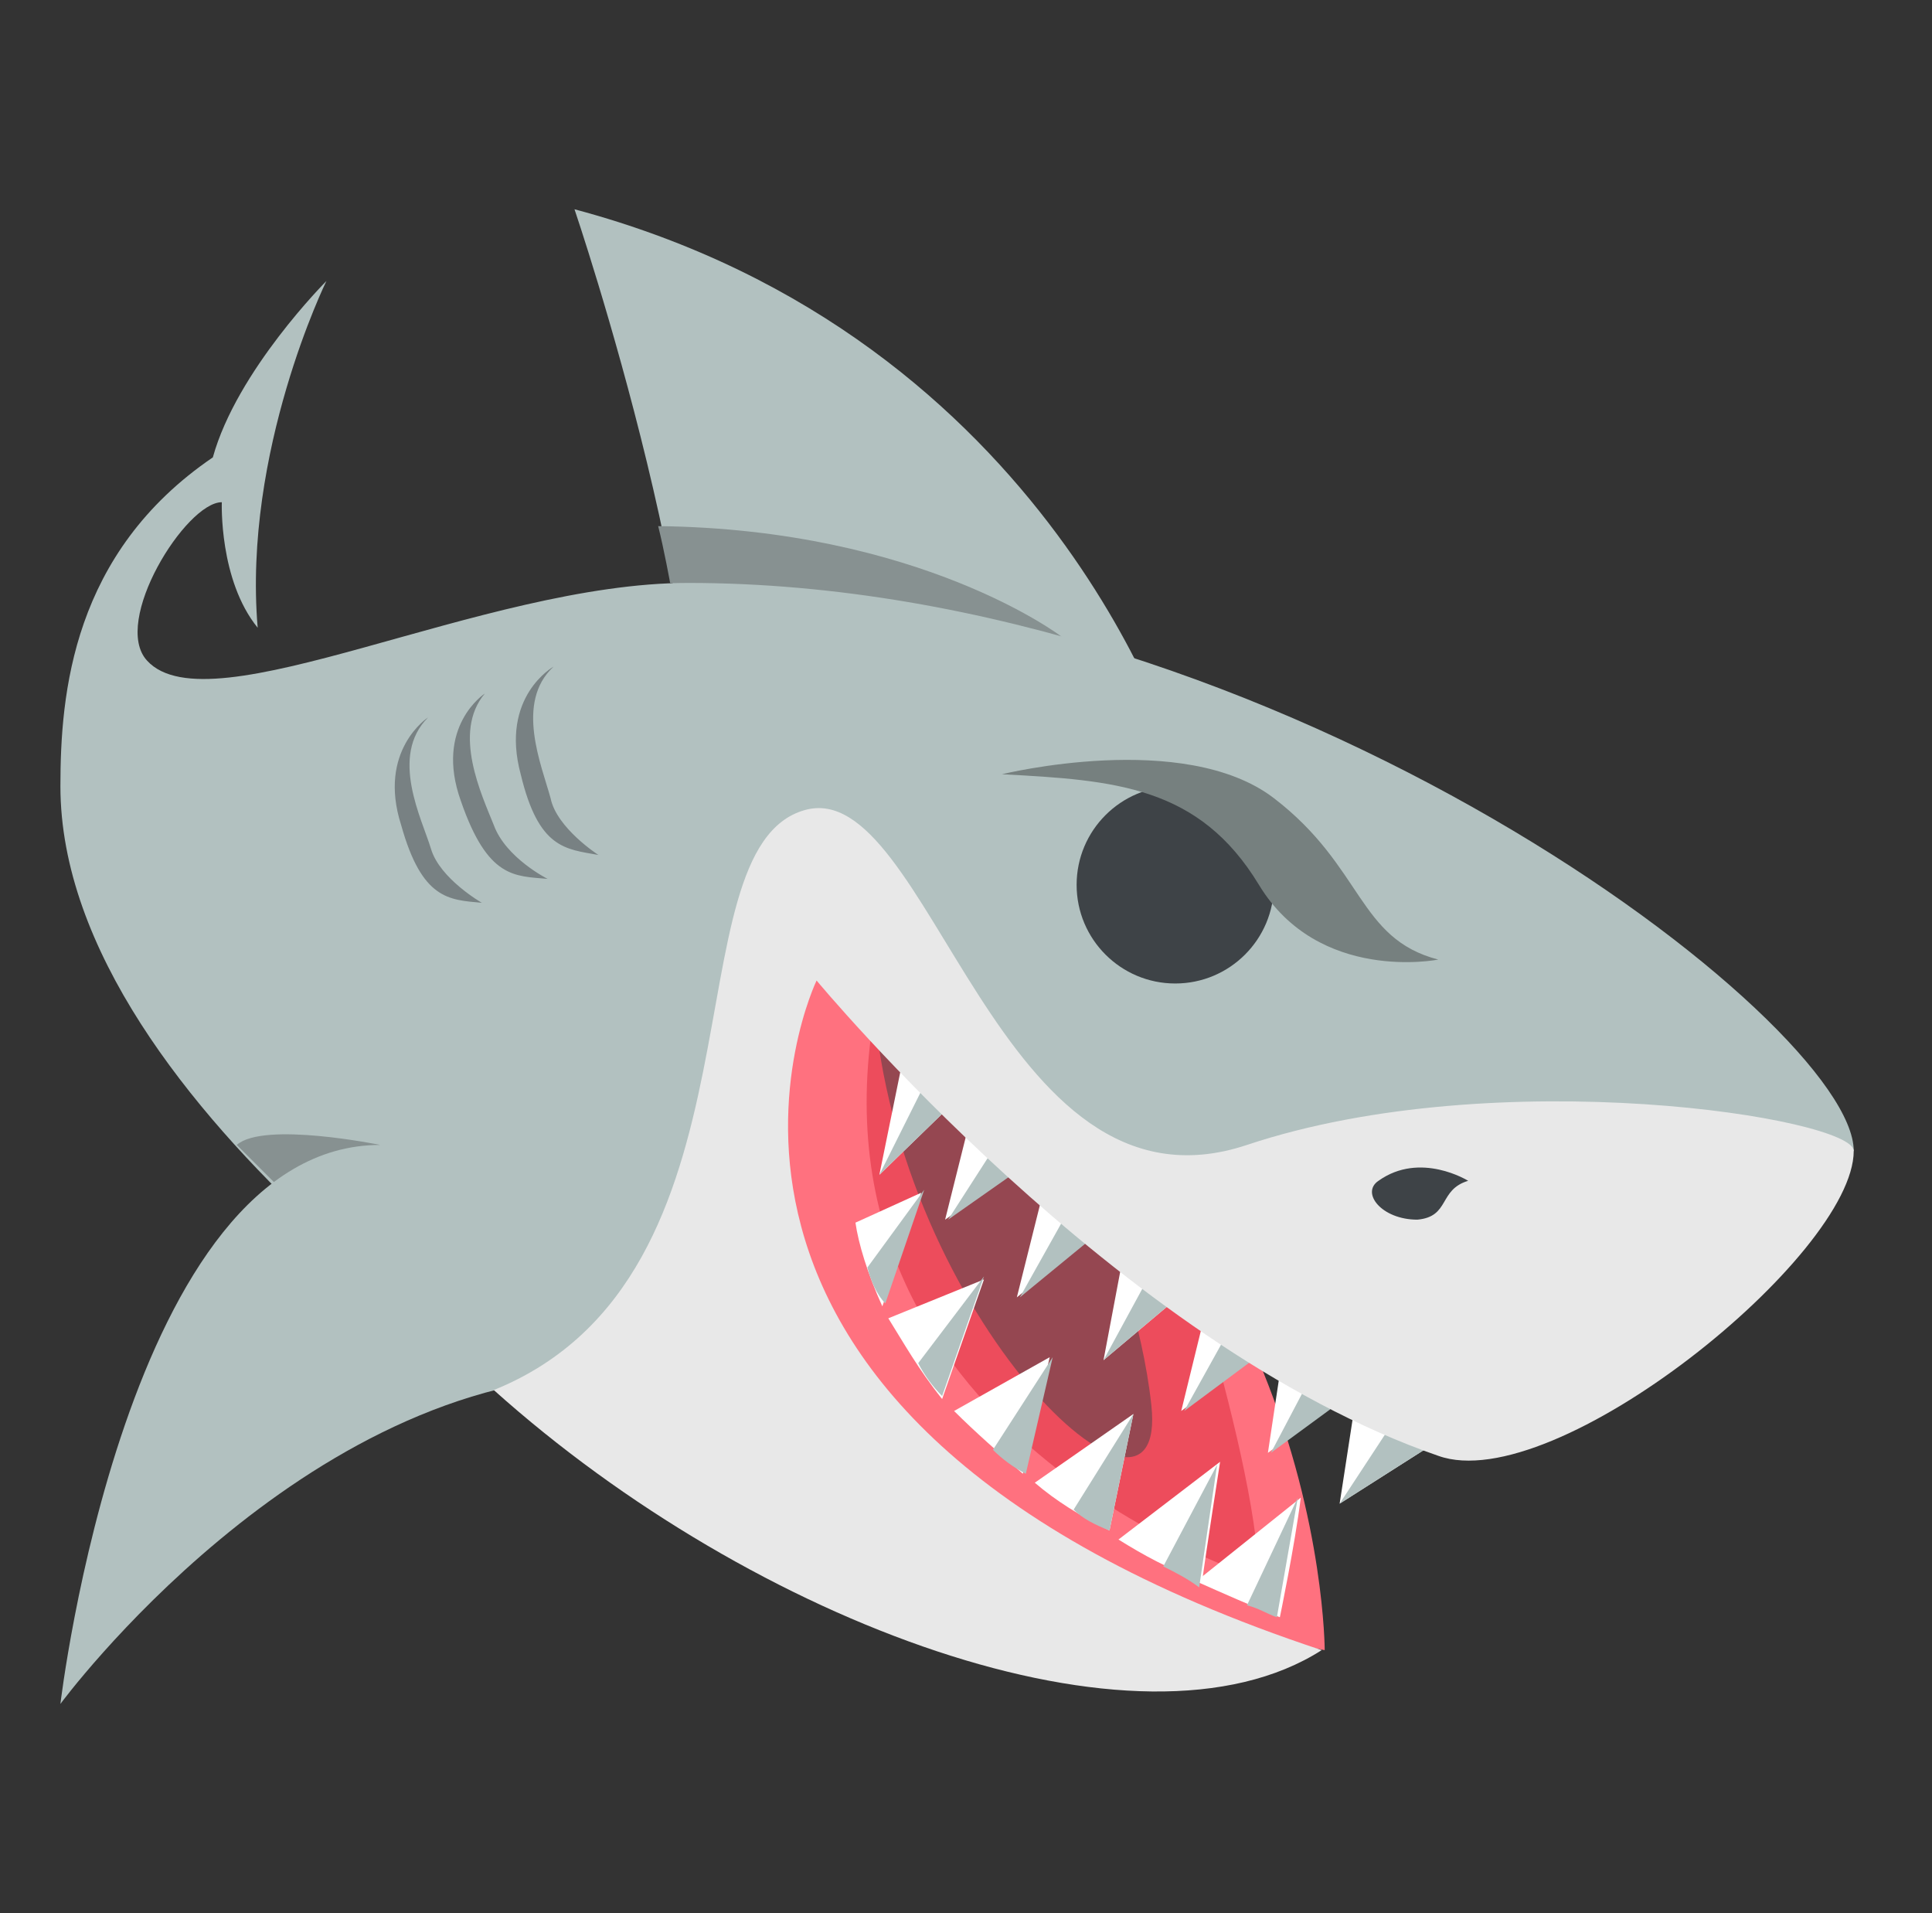 <svg width="101" height="100" viewBox="0 0 101 100" fill="none" xmlns="http://www.w3.org/2000/svg">
<rect x="0" y="0" width="101" height="100" fill="#333333" stroke="none"/>
<path d="M30.033 10.938C55.189 17.656 61.596 39.844 61.596 39.844L35.971 45.156C38.158 34.844 30.033 10.938 30.033 10.938Z" fill="#B2C1C0"/>
<path d="M55.502 33.281L35.033 30.469C35.033 30.469 34.721 28.75 34.408 27.5C48.158 27.656 55.502 33.281 55.502 33.281Z" fill="#879191"/>
<path d="M17.064 14.688C17.064 14.688 12.377 19.375 11.127 23.906C3.783 28.906 3.158 36.25 3.158 41.094C3.158 58.125 30.033 74.531 30.033 74.531L96.908 60.156C96.908 53.438 66.908 30.469 35.971 30.469C25.189 30.469 10.971 38.125 7.689 34.531C5.814 32.5 9.721 26.25 11.596 26.25C11.596 26.25 11.439 30.312 13.471 32.812C12.689 23.594 17.064 14.688 17.064 14.688Z" fill="#B2C1C0"/>
<path d="M69.252 86.25C69.252 86.25 69.252 59.688 43.314 49.062C43.314 49.062 28.471 79.062 69.252 86.25Z" fill="#FF717F"/>
<path d="M60.189 59.844C60.189 59.844 65.658 75.625 65.814 82.5C65.814 82.5 40.033 74.531 46.283 50.312L60.189 59.844Z" fill="#ED4C5C"/>
<path opacity="0.5" d="M53.783 55.469C53.783 55.469 59.252 64.844 60.189 73.438C61.127 82.031 46.908 69.062 45.658 52.188L53.783 55.469Z" fill="#3E4347"/>
<path d="M75.189 75.312L70.033 78.594L70.971 72.5L66.283 75.938L67.221 69.688L61.752 73.75L63.627 66.094L57.689 71.094L59.252 62.812L53.158 67.812L55.189 59.688L49.408 63.75L51.283 56.25L45.971 61.406L47.689 52.969C47.689 52.969 60.814 61.25 75.189 75.312Z" fill="white"/>
<path d="M70.033 78.594L75.189 75.312L73.314 73.594L70.033 78.594ZM71.127 72.5L66.439 75.938L69.564 70L71.127 72.5ZM67.377 69.688L61.908 73.75L65.814 66.719L67.377 69.688ZM63.627 66.094L57.689 71.094L61.596 63.906L63.627 66.094ZM59.408 62.812L53.314 67.812L57.689 60L59.408 62.812ZM55.346 59.688L49.564 63.75L53.783 57.188L55.346 59.688ZM51.283 56.25L45.971 61.406L49.564 54.219L51.283 56.25Z" fill="#B2C1C0"/>
<path d="M44.721 63.906L48.158 62.344L46.127 68.281C45.346 66.562 44.877 65 44.721 63.906ZM46.439 68.906L51.439 66.875L49.252 73.125C48.002 71.562 47.221 70.156 46.439 68.906ZM49.877 73.75L54.877 70.938L53.471 77.031C52.221 75.938 50.971 74.844 49.877 73.75ZM54.096 77.5L59.252 73.906L58.002 80C56.439 79.219 55.189 78.438 54.096 77.5ZM58.471 80.469L63.783 76.406C63.783 76.406 63.002 81.406 62.846 82.656C61.127 82.031 59.721 81.25 58.471 80.469Z" fill="white"/>
<path d="M62.533 82.656L68.002 78.281C67.689 80.781 66.908 84.531 66.908 84.531C65.346 83.906 63.939 83.281 62.533 82.656Z" fill="white"/>
<path d="M45.346 66.25L48.314 62.188L46.283 68.125C45.814 67.656 45.502 66.875 45.346 66.25ZM48.002 71.25L51.439 66.719L49.252 72.969C48.783 72.5 48.314 71.875 48.002 71.25ZM51.908 75.781L55.033 70.938L53.627 77.031C53.002 76.719 52.377 76.25 51.908 75.781ZM56.127 78.906L59.252 73.906L58.002 80C57.221 79.688 56.596 79.375 56.127 78.906ZM60.814 81.875L63.627 76.562L62.689 82.969C62.064 82.5 61.439 82.188 60.814 81.875ZM65.189 83.906L67.846 78.281L66.752 84.531C66.283 84.375 65.814 84.062 65.189 83.906ZM75.502 75.938C75.502 75.938 38.627 51.406 41.439 47.344L62.533 55.781L75.502 75.938Z" fill="#B2C1C0"/>
<path d="M61.439 51.406C58.592 51.406 56.283 49.098 56.283 46.25C56.283 43.402 58.592 41.094 61.439 41.094C64.287 41.094 66.596 43.402 66.596 46.25C66.596 49.098 64.287 51.406 61.439 51.406Z" fill="#3E4347"/>
<path d="M75.189 50.156C75.189 50.156 68.939 51.406 65.814 46.25C62.689 41.094 58.314 40.781 52.377 40.469C52.377 40.469 61.908 38.125 66.596 41.719C71.283 45.312 70.971 49.062 75.189 50.156Z" fill="#76807F"/>
<path opacity="0.5" d="M31.283 44.688C31.283 44.688 29.096 43.281 28.783 41.719C28.314 40 26.908 36.719 28.939 34.844C28.939 34.844 26.127 36.406 27.221 40.469C28.158 44.375 29.564 44.375 31.283 44.688ZM28.627 45.938C28.627 45.938 26.439 44.844 25.814 43.125C25.189 41.562 23.627 38.281 25.346 36.25C25.346 36.25 22.689 37.969 24.096 41.875C25.502 45.938 26.908 45.781 28.627 45.938ZM25.189 47.188C25.189 47.188 23.002 45.938 22.533 44.375C22.064 42.812 20.346 39.531 22.377 37.5C22.377 37.5 19.721 39.219 20.971 43.125C22.064 47.031 23.471 47.031 25.189 47.188Z" fill="#3E4347"/>
<path d="M19.877 59.844C19.877 59.844 13.783 58.594 12.377 59.844L14.721 62.188L19.877 59.844Z" fill="#879191"/>
<path d="M19.877 59.844C6.596 59.844 3.158 89.062 3.158 89.062C3.158 89.062 15.814 71.875 31.908 71.875L19.877 59.844Z" fill="#B2C1C0"/>
<path d="M96.908 60.156C96.908 58.438 78.314 55.469 65.189 59.844C52.064 64.219 48.627 40.469 42.064 42.344C34.877 44.375 40.502 66.719 25.814 72.656C39.408 84.844 59.564 92.344 69.096 86.25C31.752 73.906 42.689 51.25 42.689 51.25C42.689 51.25 58.471 70.312 75.189 76.094C81.283 78.281 96.908 65.625 96.908 60.156Z" fill="#E8E8E8"/>
<path d="M76.752 61.719C76.752 61.719 74.252 60.156 72.064 61.719C71.127 62.344 72.221 63.75 74.096 63.75C75.814 63.594 75.189 62.188 76.752 61.719Z" fill="#3E4347"/>
</svg>
